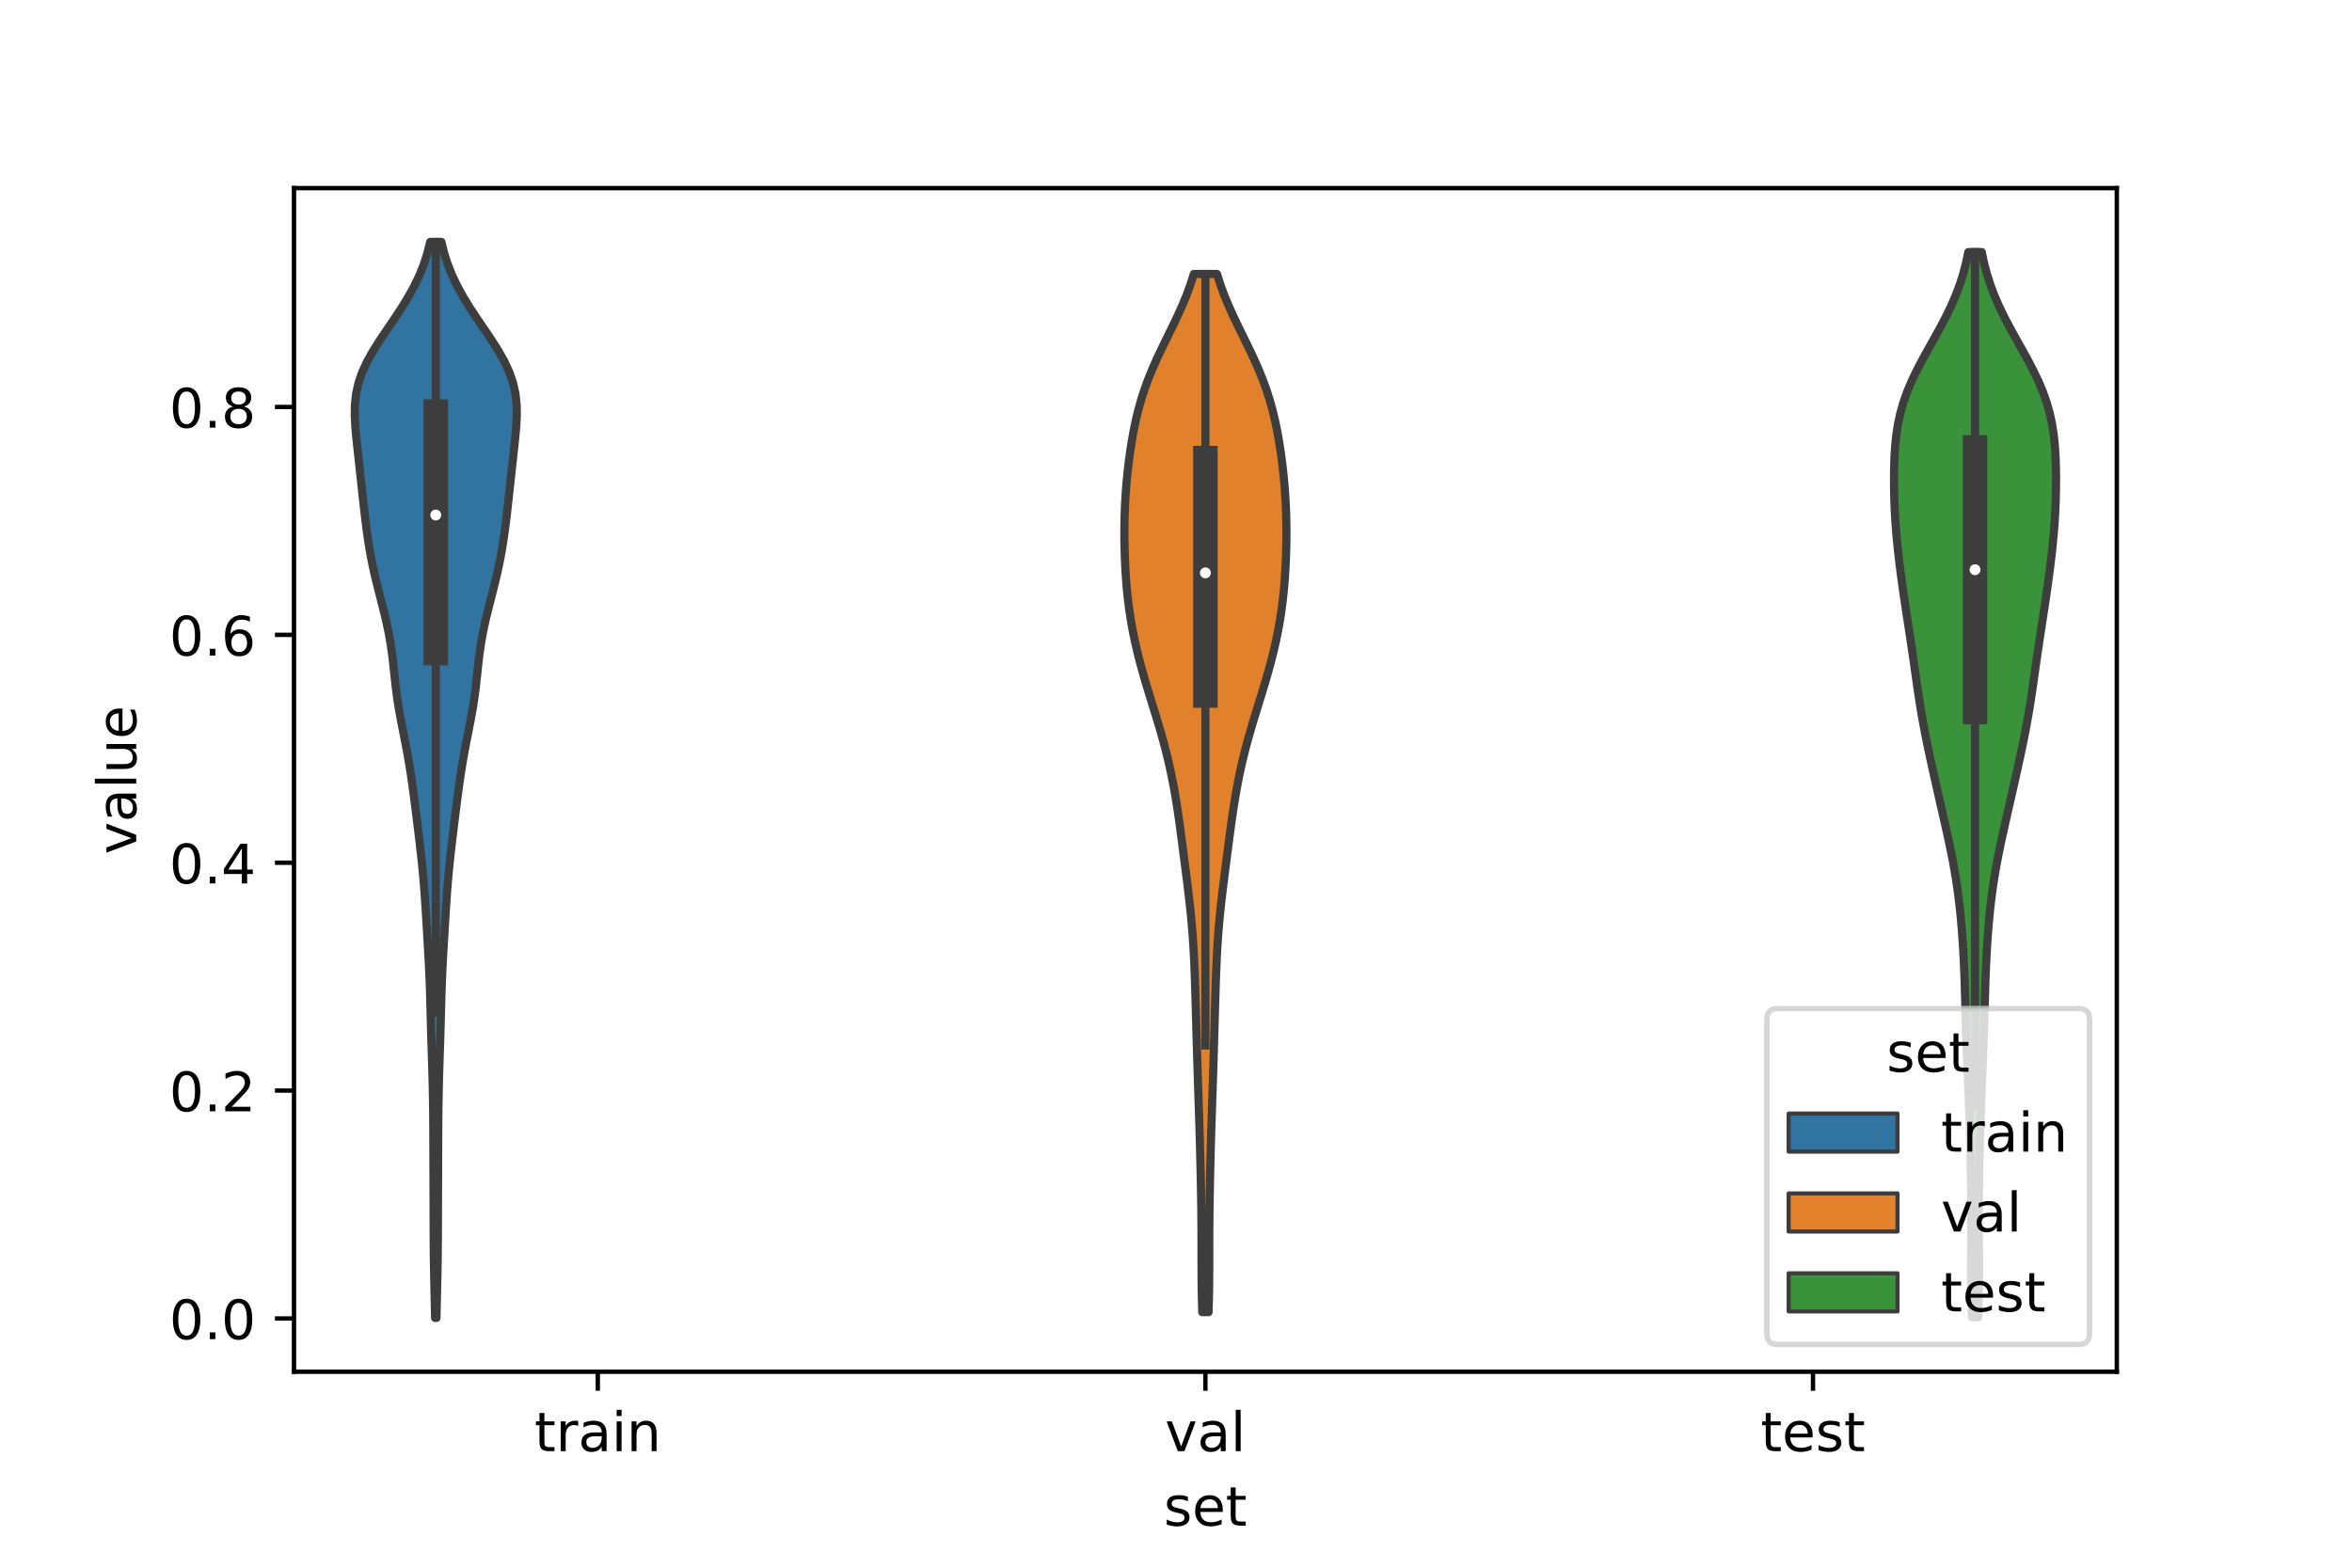 <?xml version="1.0" encoding="utf-8" standalone="no"?>
<!DOCTYPE svg PUBLIC "-//W3C//DTD SVG 1.1//EN"
  "http://www.w3.org/Graphics/SVG/1.1/DTD/svg11.dtd">
<!-- Created with matplotlib (https://matplotlib.org/) -->
<svg height="288pt" version="1.1" viewBox="0 0 432 288" width="432pt" xmlns="http://www.w3.org/2000/svg" xmlns:xlink="http://www.w3.org/1999/xlink">
 <defs>
  <style type="text/css">*{stroke-linecap:butt;stroke-linejoin:round;}</style>
 </defs>
 <g id="figure_1">
  <g id="patch_1">
   <path d="M 0 288 
L 432 288 
L 432 0 
L 0 0 
z
" style="fill:#ffffff;"/>
  </g>
  <g id="axes_1">
   <g id="patch_2">
    <path d="M 54 252 
L 388.8 252 
L 388.8 34.56 
L 54 34.56 
z
" style="fill:#ffffff;"/>
   </g>
   <g id="PolyCollection_1">
    <defs>
     <path d="M 80.168 -45.884 
L 79.912 -45.884 
L 79.871 -47.88 
L 79.827 -49.877 
L 79.781 -51.874 
L 79.738 -53.87 
L 79.702 -55.867 
L 79.675 -57.864 
L 79.658 -59.86 
L 79.649 -61.857 
L 79.643 -63.854 
L 79.638 -65.851 
L 79.632 -67.847 
L 79.624 -69.844 
L 79.616 -71.841 
L 79.609 -73.837 
L 79.603 -75.834 
L 79.597 -77.831 
L 79.589 -79.827 
L 79.577 -81.824 
L 79.559 -83.821 
L 79.531 -85.818 
L 79.495 -87.814 
L 79.448 -89.811 
L 79.391 -91.808 
L 79.329 -93.804 
L 79.264 -95.801 
L 79.201 -97.798 
L 79.144 -99.794 
L 79.092 -101.791 
L 79.041 -103.788 
L 78.985 -105.784 
L 78.915 -107.781 
L 78.829 -109.778 
L 78.726 -111.775 
L 78.612 -113.771 
L 78.494 -115.768 
L 78.375 -117.765 
L 78.256 -119.761 
L 78.133 -121.758 
L 77.997 -123.755 
L 77.843 -125.751 
L 77.666 -127.748 
L 77.467 -129.745 
L 77.248 -131.741 
L 77.015 -133.738 
L 76.774 -135.735 
L 76.528 -137.732 
L 76.278 -139.728 
L 76.022 -141.725 
L 75.754 -143.722 
L 75.466 -145.718 
L 75.15 -147.715 
L 74.802 -149.712 
L 74.423 -151.708 
L 74.028 -153.705 
L 73.636 -155.702 
L 73.273 -157.699 
L 72.959 -159.695 
L 72.698 -161.692 
L 72.477 -163.689 
L 72.267 -165.685 
L 72.035 -167.682 
L 71.752 -169.679 
L 71.401 -171.675 
L 70.982 -173.672 
L 70.508 -175.669 
L 70.002 -177.665 
L 69.49 -179.662 
L 68.996 -181.659 
L 68.541 -183.656 
L 68.136 -185.652 
L 67.785 -187.649 
L 67.482 -189.646 
L 67.215 -191.642 
L 66.973 -193.639 
L 66.745 -195.636 
L 66.526 -197.632 
L 66.31 -199.629 
L 66.094 -201.626 
L 65.875 -203.622 
L 65.654 -205.619 
L 65.441 -207.616 
L 65.263 -209.613 
L 65.16 -211.609 
L 65.186 -213.606 
L 65.395 -215.603 
L 65.831 -217.599 
L 66.514 -219.596 
L 67.435 -221.593 
L 68.558 -223.589 
L 69.826 -225.586 
L 71.173 -227.583 
L 72.533 -229.58 
L 73.846 -231.576 
L 75.064 -233.573 
L 76.155 -235.57 
L 77.097 -237.566 
L 77.884 -239.563 
L 78.517 -241.56 
L 79.007 -243.556 
L 81.073 -243.556 
L 81.073 -243.556 
L 81.563 -241.56 
L 82.196 -239.563 
L 82.983 -237.566 
L 83.925 -235.57 
L 85.016 -233.573 
L 86.234 -231.576 
L 87.547 -229.58 
L 88.907 -227.583 
L 90.254 -225.586 
L 91.522 -223.589 
L 92.645 -221.593 
L 93.566 -219.596 
L 94.249 -217.599 
L 94.685 -215.603 
L 94.894 -213.606 
L 94.92 -211.609 
L 94.817 -209.613 
L 94.639 -207.616 
L 94.426 -205.619 
L 94.205 -203.622 
L 93.986 -201.626 
L 93.77 -199.629 
L 93.554 -197.632 
L 93.335 -195.636 
L 93.107 -193.639 
L 92.865 -191.642 
L 92.598 -189.646 
L 92.295 -187.649 
L 91.944 -185.652 
L 91.539 -183.656 
L 91.084 -181.659 
L 90.59 -179.662 
L 90.078 -177.665 
L 89.572 -175.669 
L 89.098 -173.672 
L 88.679 -171.675 
L 88.328 -169.679 
L 88.045 -167.682 
L 87.813 -165.685 
L 87.603 -163.689 
L 87.382 -161.692 
L 87.121 -159.695 
L 86.807 -157.699 
L 86.444 -155.702 
L 86.052 -153.705 
L 85.657 -151.708 
L 85.278 -149.712 
L 84.93 -147.715 
L 84.614 -145.718 
L 84.326 -143.722 
L 84.058 -141.725 
L 83.802 -139.728 
L 83.552 -137.732 
L 83.306 -135.735 
L 83.065 -133.738 
L 82.832 -131.741 
L 82.613 -129.745 
L 82.414 -127.748 
L 82.237 -125.751 
L 82.083 -123.755 
L 81.947 -121.758 
L 81.824 -119.761 
L 81.705 -117.765 
L 81.586 -115.768 
L 81.468 -113.771 
L 81.354 -111.775 
L 81.251 -109.778 
L 81.165 -107.781 
L 81.095 -105.784 
L 81.039 -103.788 
L 80.988 -101.791 
L 80.936 -99.794 
L 80.879 -97.798 
L 80.816 -95.801 
L 80.751 -93.804 
L 80.689 -91.808 
L 80.632 -89.811 
L 80.585 -87.814 
L 80.549 -85.818 
L 80.521 -83.821 
L 80.503 -81.824 
L 80.491 -79.827 
L 80.483 -77.831 
L 80.477 -75.834 
L 80.471 -73.837 
L 80.464 -71.841 
L 80.456 -69.844 
L 80.448 -67.847 
L 80.442 -65.851 
L 80.437 -63.854 
L 80.431 -61.857 
L 80.422 -59.86 
L 80.405 -57.864 
L 80.378 -55.867 
L 80.342 -53.87 
L 80.299 -51.874 
L 80.253 -49.877 
L 80.209 -47.88 
L 80.168 -45.884 
z
" id="md509ee2842" style="stroke:#3d3d3d;stroke-width:1.5;"/>
    </defs>
    <g clip-path="url(#p982e5974b8)">
     <use style="fill:#3274a1;stroke:#3d3d3d;stroke-width:1.5;" x="0" xlink:href="#md509ee2842" y="288"/>
    </g>
   </g>
   <g id="PolyCollection_2">
    <defs>
     <path d="M 221.978 -46.943 
L 220.822 -46.943 
L 220.768 -48.87 
L 220.728 -50.797 
L 220.704 -52.723 
L 220.692 -54.65 
L 220.687 -56.576 
L 220.687 -58.503 
L 220.684 -60.429 
L 220.677 -62.356 
L 220.662 -64.282 
L 220.64 -66.209 
L 220.611 -68.135 
L 220.577 -70.062 
L 220.537 -71.989 
L 220.494 -73.915 
L 220.448 -75.842 
L 220.397 -77.768 
L 220.342 -79.695 
L 220.283 -81.621 
L 220.221 -83.548 
L 220.157 -85.474 
L 220.093 -87.401 
L 220.03 -89.327 
L 219.968 -91.254 
L 219.909 -93.181 
L 219.851 -95.107 
L 219.795 -97.034 
L 219.74 -98.96 
L 219.686 -100.887 
L 219.632 -102.813 
L 219.577 -104.74 
L 219.518 -106.666 
L 219.454 -108.593 
L 219.38 -110.519 
L 219.291 -112.446 
L 219.183 -114.373 
L 219.051 -116.299 
L 218.895 -118.226 
L 218.713 -120.152 
L 218.508 -122.079 
L 218.285 -124.005 
L 218.049 -125.932 
L 217.805 -127.858 
L 217.558 -129.785 
L 217.31 -131.711 
L 217.06 -133.638 
L 216.805 -135.565 
L 216.539 -137.491 
L 216.257 -139.418 
L 215.951 -141.344 
L 215.616 -143.271 
L 215.246 -145.197 
L 214.838 -147.124 
L 214.389 -149.05 
L 213.9 -150.977 
L 213.372 -152.903 
L 212.813 -154.83 
L 212.229 -156.757 
L 211.634 -158.683 
L 211.037 -160.61 
L 210.453 -162.536 
L 209.893 -164.463 
L 209.366 -166.389 
L 208.879 -168.316 
L 208.438 -170.242 
L 208.045 -172.169 
L 207.701 -174.095 
L 207.408 -176.022 
L 207.163 -177.949 
L 206.964 -179.875 
L 206.807 -181.802 
L 206.688 -183.728 
L 206.602 -185.655 
L 206.546 -187.581 
L 206.52 -189.508 
L 206.525 -191.434 
L 206.563 -193.361 
L 206.637 -195.287 
L 206.748 -197.214 
L 206.897 -199.141 
L 207.083 -201.067 
L 207.305 -202.994 
L 207.563 -204.92 
L 207.86 -206.847 
L 208.203 -208.773 
L 208.6 -210.7 
L 209.062 -212.626 
L 209.599 -214.553 
L 210.218 -216.479 
L 210.924 -218.406 
L 211.712 -220.333 
L 212.572 -222.259 
L 213.485 -224.186 
L 214.428 -226.112 
L 215.372 -228.039 
L 216.292 -229.965 
L 217.159 -231.892 
L 217.955 -233.818 
L 218.662 -235.745 
L 219.274 -237.671 
L 223.526 -237.671 
L 223.526 -237.671 
L 224.138 -235.745 
L 224.845 -233.818 
L 225.641 -231.892 
L 226.508 -229.965 
L 227.428 -228.039 
L 228.372 -226.112 
L 229.315 -224.186 
L 230.228 -222.259 
L 231.088 -220.333 
L 231.876 -218.406 
L 232.582 -216.479 
L 233.201 -214.553 
L 233.738 -212.626 
L 234.2 -210.7 
L 234.597 -208.773 
L 234.94 -206.847 
L 235.237 -204.92 
L 235.495 -202.994 
L 235.717 -201.067 
L 235.903 -199.141 
L 236.052 -197.214 
L 236.163 -195.287 
L 236.237 -193.361 
L 236.275 -191.434 
L 236.28 -189.508 
L 236.254 -187.581 
L 236.198 -185.655 
L 236.112 -183.728 
L 235.993 -181.802 
L 235.836 -179.875 
L 235.637 -177.949 
L 235.392 -176.022 
L 235.099 -174.095 
L 234.755 -172.169 
L 234.362 -170.242 
L 233.921 -168.316 
L 233.434 -166.389 
L 232.907 -164.463 
L 232.347 -162.536 
L 231.763 -160.61 
L 231.166 -158.683 
L 230.571 -156.757 
L 229.987 -154.83 
L 229.428 -152.903 
L 228.9 -150.977 
L 228.411 -149.05 
L 227.962 -147.124 
L 227.554 -145.197 
L 227.184 -143.271 
L 226.849 -141.344 
L 226.543 -139.418 
L 226.261 -137.491 
L 225.995 -135.565 
L 225.74 -133.638 
L 225.49 -131.711 
L 225.242 -129.785 
L 224.995 -127.858 
L 224.751 -125.932 
L 224.515 -124.005 
L 224.292 -122.079 
L 224.087 -120.152 
L 223.905 -118.226 
L 223.749 -116.299 
L 223.617 -114.373 
L 223.509 -112.446 
L 223.42 -110.519 
L 223.346 -108.593 
L 223.282 -106.666 
L 223.223 -104.74 
L 223.168 -102.813 
L 223.114 -100.887 
L 223.06 -98.96 
L 223.005 -97.034 
L 222.949 -95.107 
L 222.891 -93.181 
L 222.832 -91.254 
L 222.77 -89.327 
L 222.707 -87.401 
L 222.643 -85.474 
L 222.579 -83.548 
L 222.517 -81.621 
L 222.458 -79.695 
L 222.403 -77.768 
L 222.352 -75.842 
L 222.306 -73.915 
L 222.263 -71.989 
L 222.223 -70.062 
L 222.189 -68.135 
L 222.16 -66.209 
L 222.138 -64.282 
L 222.123 -62.356 
L 222.116 -60.429 
L 222.113 -58.503 
L 222.113 -56.576 
L 222.108 -54.65 
L 222.096 -52.723 
L 222.072 -50.797 
L 222.032 -48.87 
L 221.978 -46.943 
z
" id="mf9d5210b0c" style="stroke:#3d3d3d;stroke-width:1.5;"/>
    </defs>
    <g clip-path="url(#p982e5974b8)">
     <use style="fill:#e1812c;stroke:#3d3d3d;stroke-width:1.5;" x="0" xlink:href="#mf9d5210b0c" y="288"/>
    </g>
   </g>
   <g id="PolyCollection_3">
    <defs>
     <path d="M 363.337 -46.004 
L 362.183 -46.004 
L 362.121 -47.981 
L 362.075 -49.958 
L 362.046 -51.934 
L 362.032 -53.911 
L 362.032 -55.888 
L 362.04 -57.864 
L 362.052 -59.841 
L 362.062 -61.818 
L 362.067 -63.794 
L 362.065 -65.771 
L 362.055 -67.748 
L 362.035 -69.724 
L 362.008 -71.701 
L 361.973 -73.677 
L 361.932 -75.654 
L 361.884 -77.631 
L 361.83 -79.607 
L 361.77 -81.584 
L 361.703 -83.561 
L 361.63 -85.537 
L 361.552 -87.514 
L 361.47 -89.491 
L 361.387 -91.467 
L 361.305 -93.444 
L 361.228 -95.421 
L 361.156 -97.397 
L 361.092 -99.374 
L 361.034 -101.35 
L 360.98 -103.327 
L 360.925 -105.304 
L 360.865 -107.28 
L 360.794 -109.257 
L 360.708 -111.234 
L 360.605 -113.21 
L 360.482 -115.187 
L 360.337 -117.164 
L 360.168 -119.14 
L 359.97 -121.117 
L 359.741 -123.094 
L 359.476 -125.07 
L 359.173 -127.047 
L 358.831 -129.023 
L 358.454 -131 
L 358.047 -132.977 
L 357.619 -134.953 
L 357.178 -136.93 
L 356.73 -138.907 
L 356.28 -140.883 
L 355.831 -142.86 
L 355.386 -144.837 
L 354.945 -146.813 
L 354.513 -148.79 
L 354.092 -150.767 
L 353.69 -152.743 
L 353.311 -154.72 
L 352.958 -156.696 
L 352.631 -158.673 
L 352.327 -160.65 
L 352.04 -162.626 
L 351.76 -164.603 
L 351.48 -166.58 
L 351.194 -168.556 
L 350.9 -170.533 
L 350.599 -172.51 
L 350.296 -174.486 
L 349.995 -176.463 
L 349.701 -178.439 
L 349.418 -180.416 
L 349.149 -182.393 
L 348.896 -184.369 
L 348.662 -186.346 
L 348.453 -188.323 
L 348.272 -190.299 
L 348.125 -192.276 
L 348.013 -194.253 
L 347.935 -196.229 
L 347.892 -198.206 
L 347.88 -200.183 
L 347.903 -202.159 
L 347.97 -204.136 
L 348.096 -206.112 
L 348.299 -208.089 
L 348.603 -210.066 
L 349.028 -212.042 
L 349.586 -214.019 
L 350.284 -215.996 
L 351.114 -217.972 
L 352.06 -219.949 
L 353.096 -221.926 
L 354.186 -223.902 
L 355.296 -225.879 
L 356.386 -227.856 
L 357.423 -229.832 
L 358.379 -231.809 
L 359.233 -233.785 
L 359.974 -235.762 
L 360.6 -237.739 
L 361.114 -239.715 
L 361.527 -241.692 
L 363.993 -241.692 
L 363.993 -241.692 
L 364.406 -239.715 
L 364.92 -237.739 
L 365.546 -235.762 
L 366.287 -233.785 
L 367.141 -231.809 
L 368.097 -229.832 
L 369.134 -227.856 
L 370.224 -225.879 
L 371.334 -223.902 
L 372.424 -221.926 
L 373.46 -219.949 
L 374.406 -217.972 
L 375.236 -215.996 
L 375.934 -214.019 
L 376.492 -212.042 
L 376.917 -210.066 
L 377.221 -208.089 
L 377.424 -206.112 
L 377.55 -204.136 
L 377.617 -202.159 
L 377.64 -200.183 
L 377.628 -198.206 
L 377.585 -196.229 
L 377.507 -194.253 
L 377.395 -192.276 
L 377.248 -190.299 
L 377.067 -188.323 
L 376.858 -186.346 
L 376.624 -184.369 
L 376.371 -182.393 
L 376.102 -180.416 
L 375.819 -178.439 
L 375.525 -176.463 
L 375.224 -174.486 
L 374.921 -172.51 
L 374.62 -170.533 
L 374.326 -168.556 
L 374.04 -166.58 
L 373.76 -164.603 
L 373.48 -162.626 
L 373.193 -160.65 
L 372.889 -158.673 
L 372.562 -156.696 
L 372.209 -154.72 
L 371.83 -152.743 
L 371.428 -150.767 
L 371.007 -148.79 
L 370.575 -146.813 
L 370.134 -144.837 
L 369.689 -142.86 
L 369.24 -140.883 
L 368.79 -138.907 
L 368.342 -136.93 
L 367.901 -134.953 
L 367.473 -132.977 
L 367.066 -131 
L 366.689 -129.023 
L 366.347 -127.047 
L 366.044 -125.07 
L 365.779 -123.094 
L 365.55 -121.117 
L 365.352 -119.14 
L 365.183 -117.164 
L 365.038 -115.187 
L 364.915 -113.21 
L 364.812 -111.234 
L 364.726 -109.257 
L 364.655 -107.28 
L 364.595 -105.304 
L 364.54 -103.327 
L 364.486 -101.35 
L 364.428 -99.374 
L 364.364 -97.397 
L 364.292 -95.421 
L 364.215 -93.444 
L 364.133 -91.467 
L 364.05 -89.491 
L 363.968 -87.514 
L 363.89 -85.537 
L 363.817 -83.561 
L 363.75 -81.584 
L 363.69 -79.607 
L 363.636 -77.631 
L 363.588 -75.654 
L 363.547 -73.677 
L 363.512 -71.701 
L 363.485 -69.724 
L 363.465 -67.748 
L 363.455 -65.771 
L 363.453 -63.794 
L 363.458 -61.818 
L 363.468 -59.841 
L 363.48 -57.864 
L 363.488 -55.888 
L 363.488 -53.911 
L 363.474 -51.934 
L 363.445 -49.958 
L 363.399 -47.981 
L 363.337 -46.004 
z
" id="med70c0cd31" style="stroke:#3d3d3d;stroke-width:1.5;"/>
    </defs>
    <g clip-path="url(#p982e5974b8)">
     <use style="fill:#3a923a;stroke:#3d3d3d;stroke-width:1.5;" x="0" xlink:href="#med70c0cd31" y="288"/>
    </g>
   </g>
   <g id="patch_3">
    <path clip-path="url(#p982e5974b8)" d="M 109.8 242.216 
L 109.8 242.216 
L 109.8 242.216 
L 109.8 242.216 
z
" style="fill:#3274a1;stroke:#3d3d3d;stroke-linejoin:miter;stroke-width:0.75;"/>
   </g>
   <g id="patch_4">
    <path clip-path="url(#p982e5974b8)" d="M 109.8 242.216 
L 109.8 242.216 
L 109.8 242.216 
L 109.8 242.216 
z
" style="fill:#e1812c;stroke:#3d3d3d;stroke-linejoin:miter;stroke-width:0.75;"/>
   </g>
   <g id="patch_5">
    <path clip-path="url(#p982e5974b8)" d="M 109.8 242.216 
L 109.8 242.216 
L 109.8 242.216 
L 109.8 242.216 
z
" style="fill:#3a923a;stroke:#3d3d3d;stroke-linejoin:miter;stroke-width:0.75;"/>
   </g>
   <g id="matplotlib.axis_1">
    <g id="xtick_1">
     <g id="line2d_1">
      <defs>
       <path d="M 0 0 
L 0 3.5 
" id="mf264efd381" style="stroke:#000000;stroke-width:0.8;"/>
      </defs>
      <g>
       <use style="stroke:#000000;stroke-width:0.8;" x="109.8" xlink:href="#mf264efd381" y="252"/>
      </g>
     </g>
     <g id="text_1">
      <!-- train -->
      <g transform="translate(98.162 266.598)scale(0.1 -0.1)">
       <defs>
        <path d="M 18.312 70.219 
L 18.312 54.688 
L 36.812 54.688 
L 36.812 47.703 
L 18.312 47.703 
L 18.312 18.016 
Q 18.312 11.328 20.141 9.422 
Q 21.969 7.516 27.594 7.516 
L 36.812 7.516 
L 36.812 0 
L 27.594 0 
Q 17.188 0 13.234 3.875 
Q 9.281 7.766 9.281 18.016 
L 9.281 47.703 
L 2.688 47.703 
L 2.688 54.688 
L 9.281 54.688 
L 9.281 70.219 
z
" id="DejaVuSans-116"/>
        <path d="M 41.109 46.297 
Q 39.594 47.172 37.812 47.578 
Q 36.031 48 33.891 48 
Q 26.266 48 22.188 43.047 
Q 18.109 38.094 18.109 28.812 
L 18.109 0 
L 9.078 0 
L 9.078 54.688 
L 18.109 54.688 
L 18.109 46.188 
Q 20.953 51.172 25.484 53.578 
Q 30.031 56 36.531 56 
Q 37.453 56 38.578 55.875 
Q 39.703 55.766 41.062 55.516 
z
" id="DejaVuSans-114"/>
        <path d="M 34.281 27.484 
Q 23.391 27.484 19.188 25 
Q 14.984 22.516 14.984 16.5 
Q 14.984 11.719 18.141 8.906 
Q 21.297 6.109 26.703 6.109 
Q 34.188 6.109 38.703 11.406 
Q 43.219 16.703 43.219 25.484 
L 43.219 27.484 
z
M 52.203 31.203 
L 52.203 0 
L 43.219 0 
L 43.219 8.297 
Q 40.141 3.328 35.547 0.953 
Q 30.953 -1.422 24.312 -1.422 
Q 15.922 -1.422 10.953 3.297 
Q 6 8.016 6 15.922 
Q 6 25.141 12.172 29.828 
Q 18.359 34.516 30.609 34.516 
L 43.219 34.516 
L 43.219 35.406 
Q 43.219 41.609 39.141 45 
Q 35.062 48.391 27.688 48.391 
Q 23 48.391 18.547 47.266 
Q 14.109 46.141 10.016 43.891 
L 10.016 52.203 
Q 14.938 54.109 19.578 55.047 
Q 24.219 56 28.609 56 
Q 40.484 56 46.344 49.844 
Q 52.203 43.703 52.203 31.203 
z
" id="DejaVuSans-97"/>
        <path d="M 9.422 54.688 
L 18.406 54.688 
L 18.406 0 
L 9.422 0 
z
M 9.422 75.984 
L 18.406 75.984 
L 18.406 64.594 
L 9.422 64.594 
z
" id="DejaVuSans-105"/>
        <path d="M 54.891 33.016 
L 54.891 0 
L 45.906 0 
L 45.906 32.719 
Q 45.906 40.484 42.875 44.328 
Q 39.844 48.188 33.797 48.188 
Q 26.516 48.188 22.312 43.547 
Q 18.109 38.922 18.109 30.906 
L 18.109 0 
L 9.078 0 
L 9.078 54.688 
L 18.109 54.688 
L 18.109 46.188 
Q 21.344 51.125 25.703 53.562 
Q 30.078 56 35.797 56 
Q 45.219 56 50.047 50.172 
Q 54.891 44.344 54.891 33.016 
z
" id="DejaVuSans-110"/>
       </defs>
       <use xlink:href="#DejaVuSans-116"/>
       <use x="39.209" xlink:href="#DejaVuSans-114"/>
       <use x="80.322" xlink:href="#DejaVuSans-97"/>
       <use x="141.602" xlink:href="#DejaVuSans-105"/>
       <use x="169.385" xlink:href="#DejaVuSans-110"/>
      </g>
     </g>
    </g>
    <g id="xtick_2">
     <g id="line2d_2">
      <g>
       <use style="stroke:#000000;stroke-width:0.8;" x="221.4" xlink:href="#mf264efd381" y="252"/>
      </g>
     </g>
     <g id="text_2">
      <!-- val -->
      <g transform="translate(213.988 266.598)scale(0.1 -0.1)">
       <defs>
        <path d="M 2.984 54.688 
L 12.5 54.688 
L 29.594 8.797 
L 46.688 54.688 
L 56.203 54.688 
L 35.688 0 
L 23.484 0 
z
" id="DejaVuSans-118"/>
        <path d="M 9.422 75.984 
L 18.406 75.984 
L 18.406 0 
L 9.422 0 
z
" id="DejaVuSans-108"/>
       </defs>
       <use xlink:href="#DejaVuSans-118"/>
       <use x="59.18" xlink:href="#DejaVuSans-97"/>
       <use x="120.459" xlink:href="#DejaVuSans-108"/>
      </g>
     </g>
    </g>
    <g id="xtick_3">
     <g id="line2d_3">
      <g>
       <use style="stroke:#000000;stroke-width:0.8;" x="333" xlink:href="#mf264efd381" y="252"/>
      </g>
     </g>
     <g id="text_3">
      <!-- test -->
      <g transform="translate(323.398 266.598)scale(0.1 -0.1)">
       <defs>
        <path d="M 56.203 29.594 
L 56.203 25.203 
L 14.891 25.203 
Q 15.484 15.922 20.484 11.062 
Q 25.484 6.203 34.422 6.203 
Q 39.594 6.203 44.453 7.469 
Q 49.312 8.734 54.109 11.281 
L 54.109 2.781 
Q 49.266 0.734 44.188 -0.344 
Q 39.109 -1.422 33.891 -1.422 
Q 20.797 -1.422 13.156 6.188 
Q 5.516 13.812 5.516 26.812 
Q 5.516 40.234 12.766 48.109 
Q 20.016 56 32.328 56 
Q 43.359 56 49.781 48.891 
Q 56.203 41.797 56.203 29.594 
z
M 47.219 32.234 
Q 47.125 39.594 43.094 43.984 
Q 39.062 48.391 32.422 48.391 
Q 24.906 48.391 20.391 44.141 
Q 15.875 39.891 15.188 32.172 
z
" id="DejaVuSans-101"/>
        <path d="M 44.281 53.078 
L 44.281 44.578 
Q 40.484 46.531 36.375 47.5 
Q 32.281 48.484 27.875 48.484 
Q 21.188 48.484 17.844 46.438 
Q 14.5 44.391 14.5 40.281 
Q 14.5 37.156 16.891 35.375 
Q 19.281 33.594 26.516 31.984 
L 29.594 31.297 
Q 39.156 29.25 43.188 25.516 
Q 47.219 21.781 47.219 15.094 
Q 47.219 7.469 41.188 3.016 
Q 35.156 -1.422 24.609 -1.422 
Q 20.219 -1.422 15.453 -0.562 
Q 10.688 0.297 5.422 2 
L 5.422 11.281 
Q 10.406 8.688 15.234 7.391 
Q 20.062 6.109 24.812 6.109 
Q 31.156 6.109 34.562 8.281 
Q 37.984 10.453 37.984 14.406 
Q 37.984 18.062 35.516 20.016 
Q 33.062 21.969 24.703 23.781 
L 21.578 24.516 
Q 13.234 26.266 9.516 29.906 
Q 5.812 33.547 5.812 39.891 
Q 5.812 47.609 11.281 51.797 
Q 16.75 56 26.812 56 
Q 31.781 56 36.172 55.266 
Q 40.578 54.547 44.281 53.078 
z
" id="DejaVuSans-115"/>
       </defs>
       <use xlink:href="#DejaVuSans-116"/>
       <use x="39.209" xlink:href="#DejaVuSans-101"/>
       <use x="100.732" xlink:href="#DejaVuSans-115"/>
       <use x="152.832" xlink:href="#DejaVuSans-116"/>
      </g>
     </g>
    </g>
    <g id="text_4">
     <!-- set -->
     <g transform="translate(213.759 280.277)scale(0.1 -0.1)">
      <use xlink:href="#DejaVuSans-115"/>
      <use x="52.1" xlink:href="#DejaVuSans-101"/>
      <use x="113.623" xlink:href="#DejaVuSans-116"/>
     </g>
    </g>
   </g>
   <g id="matplotlib.axis_2">
    <g id="ytick_1">
     <g id="line2d_4">
      <defs>
       <path d="M 0 0 
L -3.5 0 
" id="m51f17a8964" style="stroke:#000000;stroke-width:0.8;"/>
      </defs>
      <g>
       <use style="stroke:#000000;stroke-width:0.8;" x="54" xlink:href="#m51f17a8964" y="242.216"/>
      </g>
     </g>
     <g id="text_5">
      <!-- 0.0 -->
      <g transform="translate(31.097 246.015)scale(0.1 -0.1)">
       <defs>
        <path d="M 31.781 66.406 
Q 24.172 66.406 20.328 58.906 
Q 16.5 51.422 16.5 36.375 
Q 16.5 21.391 20.328 13.891 
Q 24.172 6.391 31.781 6.391 
Q 39.453 6.391 43.281 13.891 
Q 47.125 21.391 47.125 36.375 
Q 47.125 51.422 43.281 58.906 
Q 39.453 66.406 31.781 66.406 
z
M 31.781 74.219 
Q 44.047 74.219 50.516 64.516 
Q 56.984 54.828 56.984 36.375 
Q 56.984 17.969 50.516 8.266 
Q 44.047 -1.422 31.781 -1.422 
Q 19.531 -1.422 13.062 8.266 
Q 6.594 17.969 6.594 36.375 
Q 6.594 54.828 13.062 64.516 
Q 19.531 74.219 31.781 74.219 
z
" id="DejaVuSans-48"/>
        <path d="M 10.688 12.406 
L 21 12.406 
L 21 0 
L 10.688 0 
z
" id="DejaVuSans-46"/>
       </defs>
       <use xlink:href="#DejaVuSans-48"/>
       <use x="63.623" xlink:href="#DejaVuSans-46"/>
       <use x="95.41" xlink:href="#DejaVuSans-48"/>
      </g>
     </g>
    </g>
    <g id="ytick_2">
     <g id="line2d_5">
      <g>
       <use style="stroke:#000000;stroke-width:0.8;" x="54" xlink:href="#m51f17a8964" y="200.353"/>
      </g>
     </g>
     <g id="text_6">
      <!-- 0.2 -->
      <g transform="translate(31.097 204.153)scale(0.1 -0.1)">
       <defs>
        <path d="M 19.188 8.297 
L 53.609 8.297 
L 53.609 0 
L 7.328 0 
L 7.328 8.297 
Q 12.938 14.109 22.625 23.891 
Q 32.328 33.688 34.812 36.531 
Q 39.547 41.844 41.422 45.531 
Q 43.312 49.219 43.312 52.781 
Q 43.312 58.594 39.234 62.25 
Q 35.156 65.922 28.609 65.922 
Q 23.969 65.922 18.812 64.312 
Q 13.672 62.703 7.812 59.422 
L 7.812 69.391 
Q 13.766 71.781 18.938 73 
Q 24.125 74.219 28.422 74.219 
Q 39.75 74.219 46.484 68.547 
Q 53.219 62.891 53.219 53.422 
Q 53.219 48.922 51.531 44.891 
Q 49.859 40.875 45.406 35.406 
Q 44.188 33.984 37.641 27.219 
Q 31.109 20.453 19.188 8.297 
z
" id="DejaVuSans-50"/>
       </defs>
       <use xlink:href="#DejaVuSans-48"/>
       <use x="63.623" xlink:href="#DejaVuSans-46"/>
       <use x="95.41" xlink:href="#DejaVuSans-50"/>
      </g>
     </g>
    </g>
    <g id="ytick_3">
     <g id="line2d_6">
      <g>
       <use style="stroke:#000000;stroke-width:0.8;" x="54" xlink:href="#m51f17a8964" y="158.491"/>
      </g>
     </g>
     <g id="text_7">
      <!-- 0.4 -->
      <g transform="translate(31.097 162.29)scale(0.1 -0.1)">
       <defs>
        <path d="M 37.797 64.312 
L 12.891 25.391 
L 37.797 25.391 
z
M 35.203 72.906 
L 47.609 72.906 
L 47.609 25.391 
L 58.016 25.391 
L 58.016 17.188 
L 47.609 17.188 
L 47.609 0 
L 37.797 0 
L 37.797 17.188 
L 4.891 17.188 
L 4.891 26.703 
z
" id="DejaVuSans-52"/>
       </defs>
       <use xlink:href="#DejaVuSans-48"/>
       <use x="63.623" xlink:href="#DejaVuSans-46"/>
       <use x="95.41" xlink:href="#DejaVuSans-52"/>
      </g>
     </g>
    </g>
    <g id="ytick_4">
     <g id="line2d_7">
      <g>
       <use style="stroke:#000000;stroke-width:0.8;" x="54" xlink:href="#m51f17a8964" y="116.628"/>
      </g>
     </g>
     <g id="text_8">
      <!-- 0.6 -->
      <g transform="translate(31.097 120.428)scale(0.1 -0.1)">
       <defs>
        <path d="M 33.016 40.375 
Q 26.375 40.375 22.484 35.828 
Q 18.609 31.297 18.609 23.391 
Q 18.609 15.531 22.484 10.953 
Q 26.375 6.391 33.016 6.391 
Q 39.656 6.391 43.531 10.953 
Q 47.406 15.531 47.406 23.391 
Q 47.406 31.297 43.531 35.828 
Q 39.656 40.375 33.016 40.375 
z
M 52.594 71.297 
L 52.594 62.312 
Q 48.875 64.062 45.094 64.984 
Q 41.312 65.922 37.594 65.922 
Q 27.828 65.922 22.672 59.328 
Q 17.531 52.734 16.797 39.406 
Q 19.672 43.656 24.016 45.922 
Q 28.375 48.188 33.594 48.188 
Q 44.578 48.188 50.953 41.516 
Q 57.328 34.859 57.328 23.391 
Q 57.328 12.156 50.688 5.359 
Q 44.047 -1.422 33.016 -1.422 
Q 20.359 -1.422 13.672 8.266 
Q 6.984 17.969 6.984 36.375 
Q 6.984 53.656 15.188 63.938 
Q 23.391 74.219 37.203 74.219 
Q 40.922 74.219 44.703 73.484 
Q 48.484 72.75 52.594 71.297 
z
" id="DejaVuSans-54"/>
       </defs>
       <use xlink:href="#DejaVuSans-48"/>
       <use x="63.623" xlink:href="#DejaVuSans-46"/>
       <use x="95.41" xlink:href="#DejaVuSans-54"/>
      </g>
     </g>
    </g>
    <g id="ytick_5">
     <g id="line2d_8">
      <g>
       <use style="stroke:#000000;stroke-width:0.8;" x="54" xlink:href="#m51f17a8964" y="74.766"/>
      </g>
     </g>
     <g id="text_9">
      <!-- 0.8 -->
      <g transform="translate(31.097 78.565)scale(0.1 -0.1)">
       <defs>
        <path d="M 31.781 34.625 
Q 24.75 34.625 20.719 30.859 
Q 16.703 27.094 16.703 20.516 
Q 16.703 13.922 20.719 10.156 
Q 24.75 6.391 31.781 6.391 
Q 38.812 6.391 42.859 10.172 
Q 46.922 13.969 46.922 20.516 
Q 46.922 27.094 42.891 30.859 
Q 38.875 34.625 31.781 34.625 
z
M 21.922 38.812 
Q 15.578 40.375 12.031 44.719 
Q 8.5 49.078 8.5 55.328 
Q 8.5 64.062 14.719 69.141 
Q 20.953 74.219 31.781 74.219 
Q 42.672 74.219 48.875 69.141 
Q 55.078 64.062 55.078 55.328 
Q 55.078 49.078 51.531 44.719 
Q 48 40.375 41.703 38.812 
Q 48.828 37.156 52.797 32.312 
Q 56.781 27.484 56.781 20.516 
Q 56.781 9.906 50.312 4.234 
Q 43.844 -1.422 31.781 -1.422 
Q 19.734 -1.422 13.25 4.234 
Q 6.781 9.906 6.781 20.516 
Q 6.781 27.484 10.781 32.312 
Q 14.797 37.156 21.922 38.812 
z
M 18.312 54.391 
Q 18.312 48.734 21.844 45.562 
Q 25.391 42.391 31.781 42.391 
Q 38.141 42.391 41.719 45.562 
Q 45.312 48.734 45.312 54.391 
Q 45.312 60.062 41.719 63.234 
Q 38.141 66.406 31.781 66.406 
Q 25.391 66.406 21.844 63.234 
Q 18.312 60.062 18.312 54.391 
z
" id="DejaVuSans-56"/>
       </defs>
       <use xlink:href="#DejaVuSans-48"/>
       <use x="63.623" xlink:href="#DejaVuSans-46"/>
       <use x="95.41" xlink:href="#DejaVuSans-56"/>
      </g>
     </g>
    </g>
    <g id="text_10">
     <!-- value -->
     <g transform="translate(25.017 156.938)rotate(-90)scale(0.1 -0.1)">
      <defs>
       <path d="M 8.5 21.578 
L 8.5 54.688 
L 17.484 54.688 
L 17.484 21.922 
Q 17.484 14.156 20.5 10.266 
Q 23.531 6.391 29.594 6.391 
Q 36.859 6.391 41.078 11.031 
Q 45.312 15.672 45.312 23.688 
L 45.312 54.688 
L 54.297 54.688 
L 54.297 0 
L 45.312 0 
L 45.312 8.406 
Q 42.047 3.422 37.719 1 
Q 33.406 -1.422 27.688 -1.422 
Q 18.266 -1.422 13.375 4.438 
Q 8.5 10.297 8.5 21.578 
z
M 31.109 56 
z
" id="DejaVuSans-117"/>
      </defs>
      <use xlink:href="#DejaVuSans-118"/>
      <use x="59.18" xlink:href="#DejaVuSans-97"/>
      <use x="120.459" xlink:href="#DejaVuSans-108"/>
      <use x="148.242" xlink:href="#DejaVuSans-117"/>
      <use x="211.621" xlink:href="#DejaVuSans-101"/>
     </g>
    </g>
   </g>
   <g id="line2d_9">
    <path clip-path="url(#p982e5974b8)" d="M 80.04 186.03 
L 80.04 44.444 
" style="fill:none;stroke:#3d3d3d;stroke-linecap:square;stroke-width:1.5;"/>
   </g>
   <g id="line2d_10">
    <path clip-path="url(#p982e5974b8)" d="M 80.04 119.96 
L 80.04 75.617 
" style="fill:none;stroke:#3d3d3d;stroke-linecap:square;stroke-width:4.5;"/>
   </g>
   <g id="line2d_11">
    <path clip-path="url(#p982e5974b8)" d="M 221.4 192.058 
L 221.4 50.329 
" style="fill:none;stroke:#3d3d3d;stroke-linecap:square;stroke-width:1.5;"/>
   </g>
   <g id="line2d_12">
    <path clip-path="url(#p982e5974b8)" d="M 221.4 127.779 
L 221.4 84.158 
" style="fill:none;stroke:#3d3d3d;stroke-linecap:square;stroke-width:4.5;"/>
   </g>
   <g id="line2d_13">
    <path clip-path="url(#p982e5974b8)" d="M 362.76 203.24 
L 362.76 46.308 
" style="fill:none;stroke:#3d3d3d;stroke-linecap:square;stroke-width:1.5;"/>
   </g>
   <g id="line2d_14">
    <path clip-path="url(#p982e5974b8)" d="M 362.76 130.821 
L 362.76 82.183 
" style="fill:none;stroke:#3d3d3d;stroke-linecap:square;stroke-width:4.5;"/>
   </g>
   <g id="patch_6">
    <path d="M 54 252 
L 54 34.56 
" style="fill:none;stroke:#000000;stroke-linecap:square;stroke-linejoin:miter;stroke-width:0.8;"/>
   </g>
   <g id="patch_7">
    <path d="M 388.8 252 
L 388.8 34.56 
" style="fill:none;stroke:#000000;stroke-linecap:square;stroke-linejoin:miter;stroke-width:0.8;"/>
   </g>
   <g id="patch_8">
    <path d="M 54 252 
L 388.8 252 
" style="fill:none;stroke:#000000;stroke-linecap:square;stroke-linejoin:miter;stroke-width:0.8;"/>
   </g>
   <g id="patch_9">
    <path d="M 54 34.56 
L 388.8 34.56 
" style="fill:none;stroke:#000000;stroke-linecap:square;stroke-linejoin:miter;stroke-width:0.8;"/>
   </g>
   <g id="PathCollection_1">
    <defs>
     <path d="M 0 1.5 
C 0.398 1.5 0.779 1.342 1.061 1.061 
C 1.342 0.779 1.5 0.398 1.5 0 
C 1.5 -0.398 1.342 -0.779 1.061 -1.061 
C 0.779 -1.342 0.398 -1.5 0 -1.5 
C -0.398 -1.5 -0.779 -1.342 -1.061 -1.061 
C -1.342 -0.779 -1.5 -0.398 -1.5 0 
C -1.5 0.398 -1.342 0.779 -1.061 1.061 
C -0.779 1.342 -0.398 1.5 0 1.5 
z
" id="m7743efe43c" style="stroke:#3d3d3d;"/>
    </defs>
    <g clip-path="url(#p982e5974b8)">
     <use style="fill:#ffffff;stroke:#3d3d3d;" x="80.04" xlink:href="#m7743efe43c" y="94.611"/>
    </g>
   </g>
   <g id="PathCollection_2">
    <g clip-path="url(#p982e5974b8)">
     <use style="fill:#ffffff;stroke:#3d3d3d;" x="221.4" xlink:href="#m7743efe43c" y="105.24"/>
    </g>
   </g>
   <g id="PathCollection_3">
    <g clip-path="url(#p982e5974b8)">
     <use style="fill:#ffffff;stroke:#3d3d3d;" x="362.76" xlink:href="#m7743efe43c" y="104.658"/>
    </g>
   </g>
   <g id="legend_1">
    <g id="patch_10">
     <path d="M 326.525 247 
L 381.8 247 
Q 383.8 247 383.8 245 
L 383.8 187.287 
Q 383.8 185.287 381.8 185.287 
L 326.525 185.287 
Q 324.525 185.287 324.525 187.287 
L 324.525 245 
Q 324.525 247 326.525 247 
z
" style="fill:#ffffff;opacity:0.8;stroke:#cccccc;stroke-linejoin:miter;"/>
    </g>
    <g id="text_11">
     <!-- set -->
     <g transform="translate(346.521 196.886)scale(0.1 -0.1)">
      <use xlink:href="#DejaVuSans-115"/>
      <use x="52.1" xlink:href="#DejaVuSans-101"/>
      <use x="113.623" xlink:href="#DejaVuSans-116"/>
     </g>
    </g>
    <g id="patch_11">
     <path d="M 328.525 211.564 
L 348.525 211.564 
L 348.525 204.564 
L 328.525 204.564 
z
" style="fill:#3274a1;stroke:#3d3d3d;stroke-linejoin:miter;stroke-width:0.75;"/>
    </g>
    <g id="text_12">
     <!-- train -->
     <g transform="translate(356.525 211.564)scale(0.1 -0.1)">
      <use xlink:href="#DejaVuSans-116"/>
      <use x="39.209" xlink:href="#DejaVuSans-114"/>
      <use x="80.322" xlink:href="#DejaVuSans-97"/>
      <use x="141.602" xlink:href="#DejaVuSans-105"/>
      <use x="169.385" xlink:href="#DejaVuSans-110"/>
     </g>
    </g>
    <g id="patch_12">
     <path d="M 328.525 226.242 
L 348.525 226.242 
L 348.525 219.242 
L 328.525 219.242 
z
" style="fill:#e1812c;stroke:#3d3d3d;stroke-linejoin:miter;stroke-width:0.75;"/>
    </g>
    <g id="text_13">
     <!-- val -->
     <g transform="translate(356.525 226.242)scale(0.1 -0.1)">
      <use xlink:href="#DejaVuSans-118"/>
      <use x="59.18" xlink:href="#DejaVuSans-97"/>
      <use x="120.459" xlink:href="#DejaVuSans-108"/>
     </g>
    </g>
    <g id="patch_13">
     <path d="M 328.525 240.92 
L 348.525 240.92 
L 348.525 233.92 
L 328.525 233.92 
z
" style="fill:#3a923a;stroke:#3d3d3d;stroke-linejoin:miter;stroke-width:0.75;"/>
    </g>
    <g id="text_14">
     <!-- test -->
     <g transform="translate(356.525 240.92)scale(0.1 -0.1)">
      <use xlink:href="#DejaVuSans-116"/>
      <use x="39.209" xlink:href="#DejaVuSans-101"/>
      <use x="100.732" xlink:href="#DejaVuSans-115"/>
      <use x="152.832" xlink:href="#DejaVuSans-116"/>
     </g>
    </g>
   </g>
  </g>
 </g>
 <defs>
  <clipPath id="p982e5974b8">
   <rect height="217.44" width="334.8" x="54" y="34.56"/>
  </clipPath>
 </defs>
</svg>
